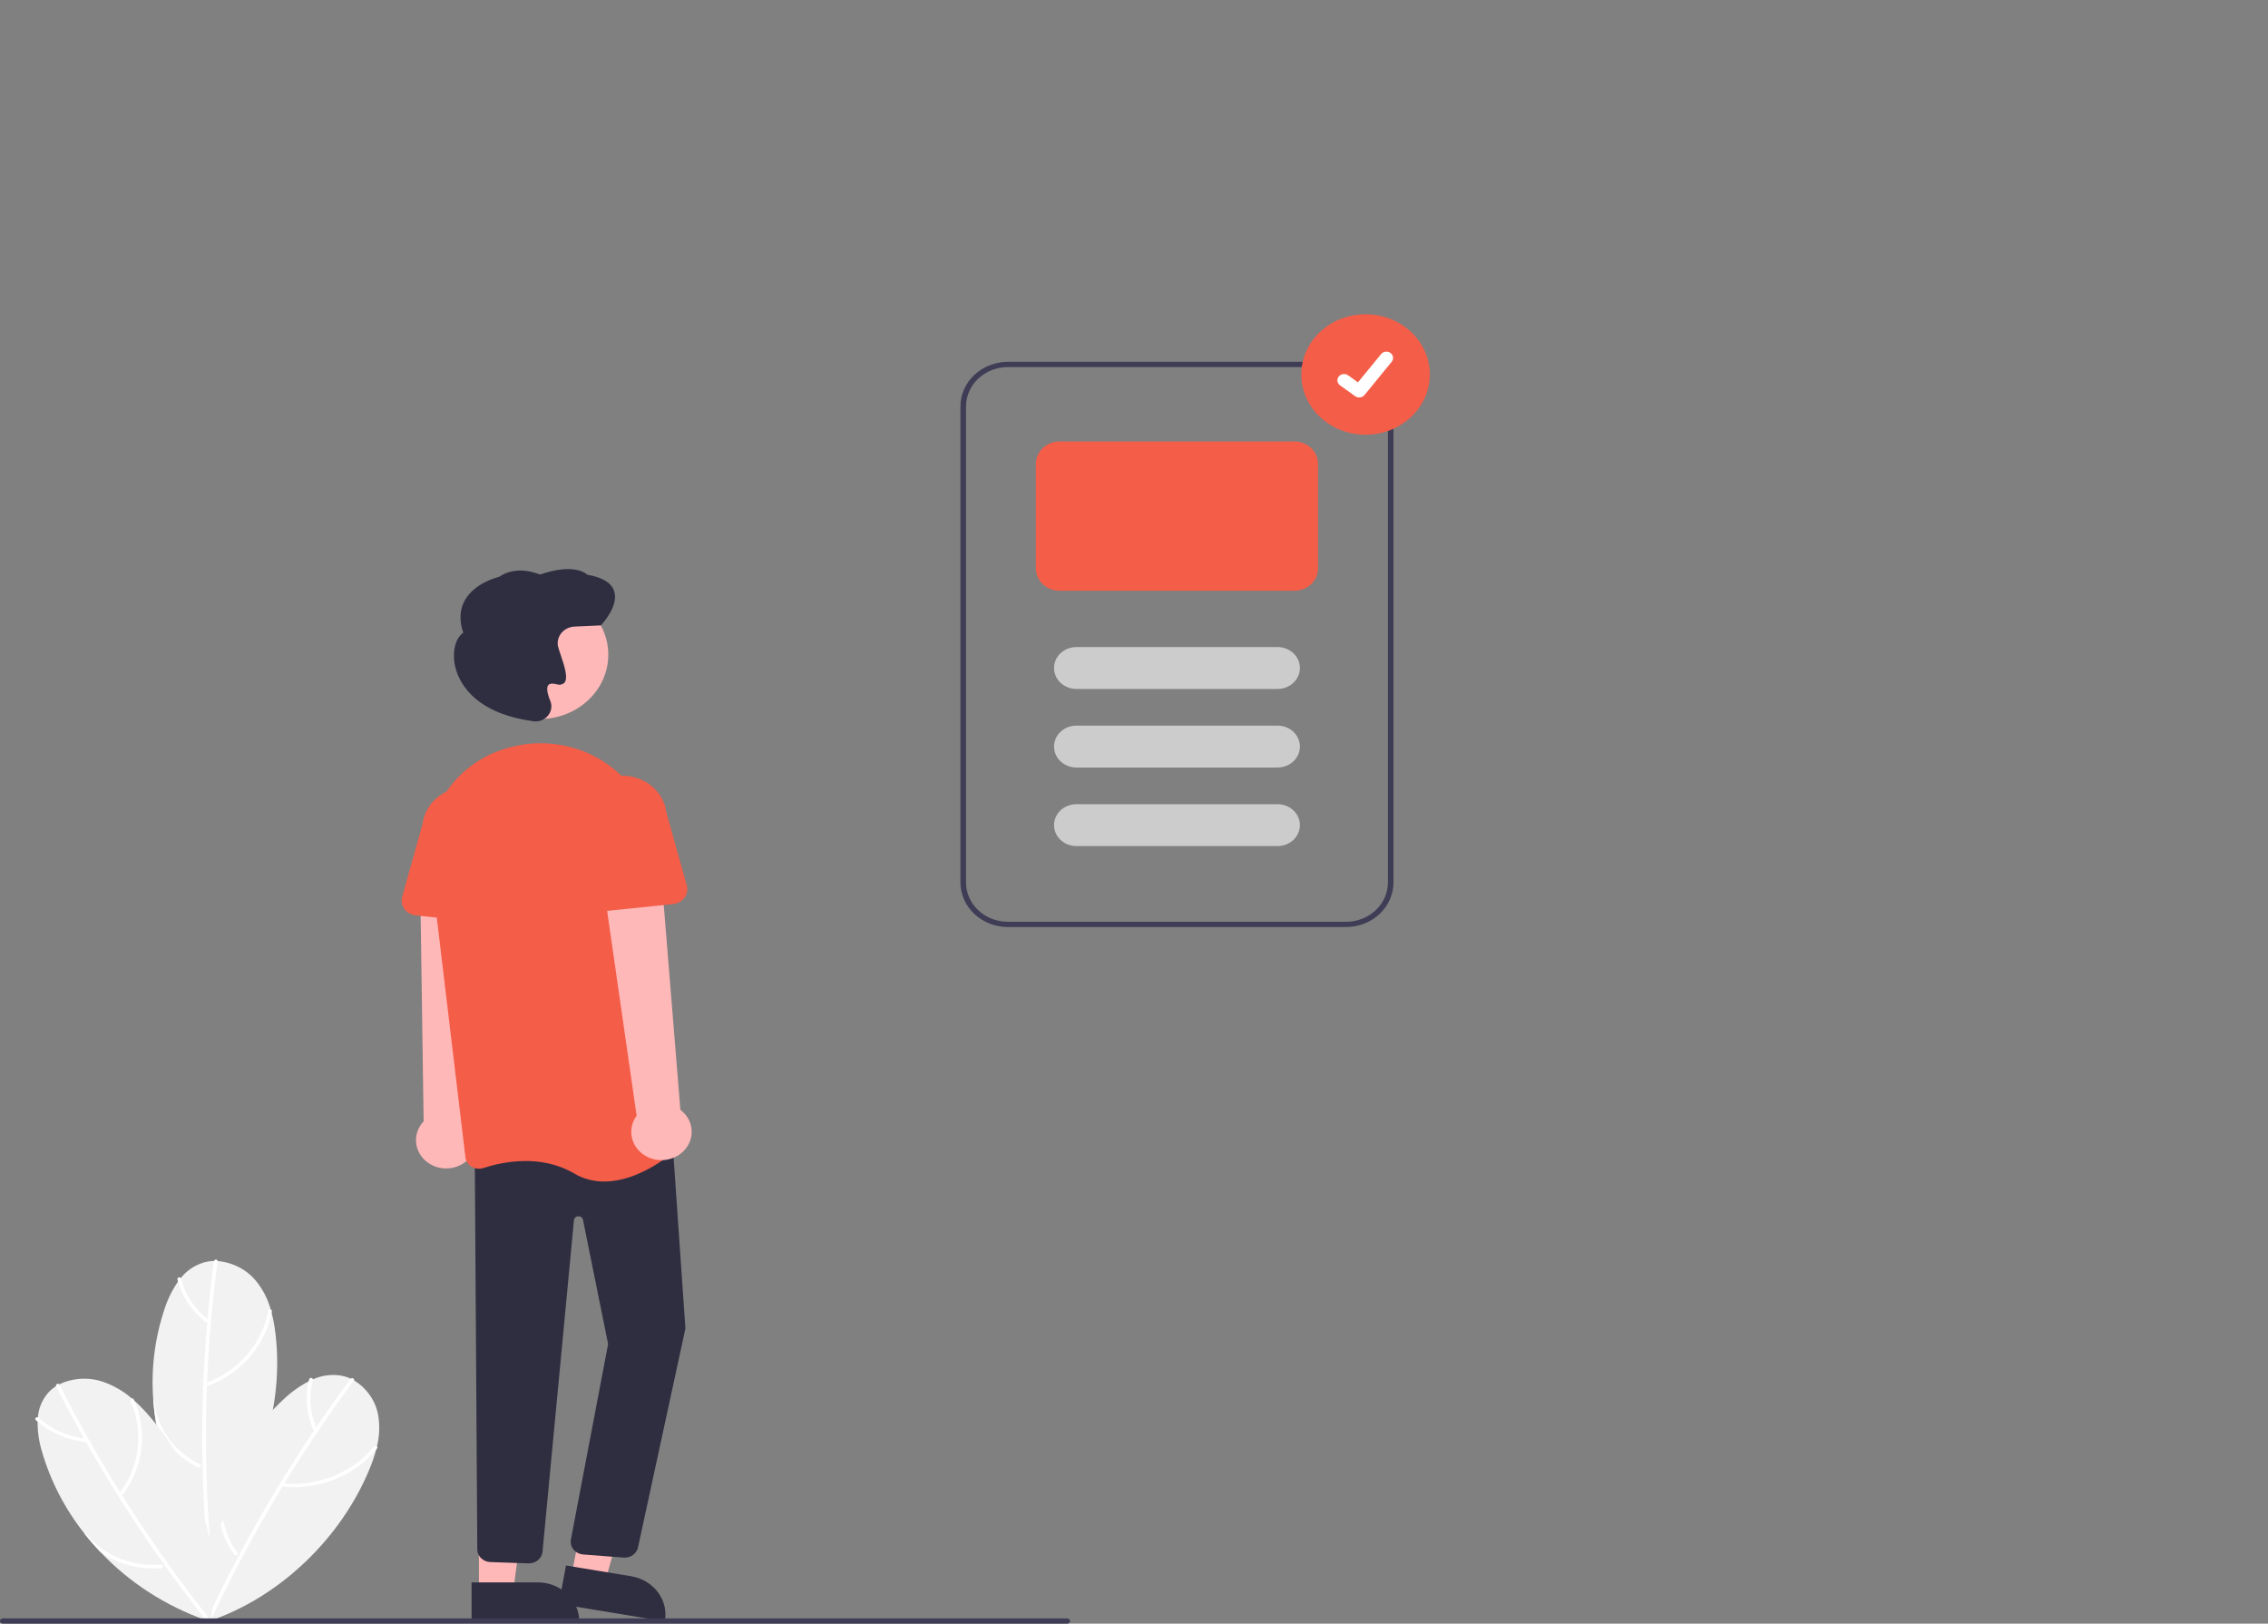 <svg width="644" height="461" viewBox="0 0 644 461" fill="none" xmlns="http://www.w3.org/2000/svg">
<rect x="0" y="0" width="644" height="461" fill="#808080" stroke="none"/>
<g clip-path="url(#clip0_87_1418)">
<path d="M59.431 460.28L59.401 460.463C59.365 460.285 59.331 460.103 59.299 459.923C59.239 459.633 59.187 459.343 59.139 459.051C57.205 447.641 58.269 435.961 62.239 425.024C63.002 422.889 63.871 420.793 64.846 418.736C68.576 410.772 73.862 403.532 80.434 397.39C82.567 395.343 85.002 393.593 87.663 392.191C88.054 391.997 88.447 391.813 88.848 391.643C91.31 390.524 94.081 390.148 96.78 390.566C97.761 390.739 98.711 391.038 99.604 391.455C99.917 391.597 100.219 391.754 100.515 391.921C102.319 393.03 103.859 394.476 105.04 396.169C106.22 397.861 107.015 399.764 107.374 401.758C107.887 404.732 107.769 407.772 107.029 410.704C106.965 410.984 106.897 411.263 106.824 411.541C106.299 413.495 105.639 415.415 104.849 417.289C96.941 436.36 79.945 453.281 59.431 460.28Z" fill="#F2F2F2"/>
<path d="M99.551 391.516C93.38 399.827 87.551 408.349 82.063 417.082C76.582 425.807 71.459 434.719 66.695 443.818C64.03 448.908 61.481 454.05 59.049 459.244C58.78 459.819 59.688 460.319 59.961 459.737C64.304 450.465 69.018 441.357 74.102 432.412C79.182 423.476 84.62 414.73 90.414 406.172C93.656 401.385 97.006 396.664 100.463 392.009C100.85 391.488 99.936 390.997 99.551 391.516Z" fill="white"/>
<path d="M106.154 410.754C101.517 416.402 94.691 420.11 87.157 421.073C85.055 421.342 82.927 421.381 80.815 421.191C80.139 421.131 80.135 422.118 80.805 422.177C88.663 422.797 96.465 420.486 102.517 415.747C104.215 414.417 105.741 412.907 107.066 411.246C107.472 410.74 106.557 410.251 106.154 410.754Z" fill="white"/>
<path d="M66.548 441.394C65.47 439.955 64.574 438.402 63.879 436.769C62.29 433.045 61.726 429.006 62.239 425.024C63.002 422.889 63.871 420.793 64.846 418.736C64.905 418.817 64.941 418.911 64.949 419.009C64.958 419.107 64.939 419.205 64.895 419.293C64.208 420.836 63.715 422.449 63.424 424.098C62.38 429.979 63.829 436.01 67.462 440.905C67.508 440.958 67.538 441.022 67.55 441.09C67.563 441.157 67.556 441.227 67.532 441.291C67.491 441.377 67.427 441.451 67.346 441.507C67.266 441.562 67.171 441.597 67.071 441.607C66.972 441.617 66.871 441.603 66.779 441.566C66.688 441.528 66.608 441.469 66.548 441.394Z" fill="white"/>
<path d="M87.82 391.566C86.551 396.306 86.929 401.302 88.899 405.827C88.969 405.94 89.084 406.023 89.218 406.057C89.352 406.092 89.496 406.075 89.617 406.011C89.736 405.944 89.822 405.836 89.859 405.711C89.895 405.586 89.879 405.452 89.813 405.338C87.968 401.045 87.626 396.313 88.835 391.826C88.867 391.701 88.846 391.57 88.776 391.46C88.706 391.35 88.594 391.27 88.462 391.236C88.33 391.202 88.189 391.218 88.07 391.28C87.95 391.341 87.861 391.444 87.82 391.566H87.82Z" fill="white"/>
<path d="M59.302 436.461L59.366 436.636C59.246 436.494 59.125 436.347 59.008 436.203C58.811 435.972 58.621 435.737 58.434 435.5C51.066 426.238 46.219 415.431 44.314 404.017C43.932 401.794 43.663 399.56 43.507 397.314C42.862 388.637 43.955 379.924 46.73 371.624C47.606 368.883 48.894 366.272 50.556 363.872C50.806 363.53 51.062 363.196 51.334 362.872C52.959 360.809 55.227 359.269 57.824 358.464C58.778 358.19 59.768 358.041 60.766 358.022C61.114 358.012 61.458 358.019 61.803 358.039C63.95 358.235 66.031 358.845 67.915 359.83C69.8 360.815 71.447 362.154 72.753 363.763C74.681 366.174 76.084 368.917 76.881 371.835C76.964 372.111 77.041 372.388 77.114 372.666C77.618 374.625 77.985 376.612 78.215 378.616C80.663 398.948 73.999 421.332 59.302 436.461Z" fill="#F2F2F2"/>
<path d="M60.749 358.099C59.404 368.146 58.465 378.23 57.933 388.353C57.404 398.466 57.285 408.588 57.575 418.72C57.738 424.388 58.029 430.051 58.45 435.71C58.496 436.336 59.548 436.383 59.501 435.749C58.753 425.648 58.413 415.53 58.481 405.395C58.552 395.27 59.032 385.157 59.922 375.056C60.42 369.405 61.046 363.766 61.801 358.138C61.885 357.509 60.833 357.472 60.749 358.099V358.099Z" fill="white"/>
<path d="M76.131 372.26C74.824 379.281 70.617 385.536 64.422 389.67C62.694 390.823 60.829 391.784 58.865 392.535C58.237 392.776 58.722 393.652 59.344 393.413C66.611 390.54 72.375 385.097 75.385 378.265C76.229 376.349 76.833 374.347 77.183 372.299C77.292 371.675 76.239 371.64 76.131 372.26V372.26Z" fill="white"/>
<path d="M56.244 416.638C54.575 415.832 53.013 414.848 51.587 413.704C48.335 411.097 45.834 407.766 44.314 404.017C43.932 401.794 43.663 399.56 43.507 397.314C43.599 397.36 43.677 397.427 43.733 397.51C43.789 397.593 43.821 397.688 43.826 397.786C43.983 399.451 44.345 401.094 44.904 402.681C46.895 408.344 51.167 413.054 56.81 415.807C56.877 415.834 56.936 415.877 56.98 415.932C57.025 415.986 57.053 416.05 57.064 416.118C57.07 416.212 57.05 416.306 57.006 416.39C56.962 416.474 56.895 416.546 56.812 416.598C56.73 416.651 56.633 416.682 56.534 416.689C56.434 416.696 56.334 416.678 56.244 416.638Z" fill="white"/>
<path d="M50.386 363.251C51.611 368.001 54.422 372.261 58.409 375.41C58.527 375.48 58.669 375.503 58.805 375.475C58.941 375.447 59.06 375.37 59.136 375.26C59.208 375.149 59.231 375.016 59.201 374.89C59.172 374.763 59.091 374.651 58.976 374.579C55.214 371.58 52.566 367.539 51.413 363.039C51.379 362.915 51.295 362.808 51.179 362.741C51.063 362.674 50.923 362.652 50.79 362.679C50.657 362.707 50.54 362.782 50.465 362.888C50.389 362.995 50.361 363.125 50.386 363.251L50.386 363.251Z" fill="white"/>
<path d="M59.757 460.402L59.911 460.517C59.729 460.457 59.543 460.395 59.361 460.333C59.063 460.237 58.768 460.135 58.473 460.03C46.943 455.945 36.65 449.286 28.486 440.63C26.886 438.95 25.375 437.203 23.954 435.389C18.424 428.404 14.339 420.511 11.908 412.116C11.07 409.365 10.655 406.515 10.677 403.654C10.691 403.24 10.715 402.829 10.757 402.418C10.941 399.86 11.967 397.418 13.693 395.429C14.34 394.716 15.088 394.091 15.917 393.571C16.205 393.387 16.5 393.219 16.801 393.061C18.723 392.143 20.827 391.607 22.981 391.486C25.134 391.365 27.291 391.661 29.317 392.358C32.327 393.416 35.085 395.019 37.434 397.076C37.662 397.266 37.886 397.46 38.107 397.658C39.657 399.054 41.109 400.543 42.453 402.116C56.2 418.011 63.447 440.235 59.757 460.402Z" fill="#F2F2F2"/>
<path d="M15.948 393.644C20.587 402.789 25.591 411.76 30.96 420.557C36.326 429.346 42.041 437.935 48.108 446.325C51.502 451.019 55.002 455.643 58.608 460.199C59.007 460.703 59.92 460.212 59.516 459.701C53.081 451.567 46.981 443.214 41.215 434.64C35.456 426.073 30.049 417.31 24.995 408.35C22.167 403.337 19.454 398.269 16.856 393.146C16.566 392.574 15.658 393.073 15.948 393.644Z" fill="white"/>
<path d="M37.046 397.812C39.979 404.388 40.029 411.782 37.184 418.391C36.391 420.235 35.372 421.987 34.148 423.611C33.757 424.131 34.669 424.624 35.057 424.109C39.528 418.02 41.257 410.525 39.868 403.249C39.478 401.208 38.836 399.216 37.955 397.314C37.687 396.733 36.781 397.235 37.046 397.812Z" fill="white"/>
<path d="M45.789 445.243C43.921 445.406 42.039 445.365 40.18 445.121C35.942 444.567 31.921 443.022 28.486 440.63C26.886 438.95 25.375 437.203 23.954 435.39C24.058 435.382 24.163 435.399 24.257 435.441C24.352 435.482 24.433 435.546 24.494 435.626C25.583 436.95 26.832 438.152 28.215 439.206C33.147 442.973 39.453 444.785 45.789 444.256C45.862 444.245 45.936 444.252 46.005 444.276C46.073 444.299 46.134 444.339 46.182 444.391C46.241 444.467 46.279 444.555 46.29 444.649C46.301 444.742 46.286 444.836 46.246 444.922C46.207 445.008 46.144 445.083 46.063 445.139C45.983 445.196 45.889 445.231 45.789 445.243Z" fill="white"/>
<path d="M10.176 403.216C13.938 406.6 18.754 408.771 23.924 409.412C24.208 409.447 24.447 409.159 24.45 408.918C24.446 408.789 24.39 408.665 24.292 408.573C24.194 408.481 24.062 408.428 23.924 408.425C19.031 407.797 14.478 405.729 10.92 402.519C10.432 402.078 9.687 402.775 10.176 403.216H10.176Z" fill="white"/>
<path d="M131.584 330.32C132.612 329.66 133.472 328.797 134.106 327.791C134.739 326.785 135.129 325.662 135.248 324.499C135.368 323.337 135.214 322.164 134.798 321.063C134.382 319.963 133.713 318.961 132.839 318.129L136.145 248.966L119.314 250.736L120.292 318.388C118.897 319.857 118.126 321.754 118.125 323.72C118.123 325.686 118.891 327.584 120.283 329.055C121.675 330.526 123.594 331.467 125.677 331.7C127.76 331.934 129.862 331.443 131.584 330.32Z" fill="#FFB8B8"/>
<path d="M162.288 447.399L171.868 448.977L181.336 415.099L168.784 412.769L162.288 447.399Z" fill="#FFB8B8"/>
<path d="M188.778 460.358L158.672 455.397L160.717 444.495L179.191 447.539C180.719 447.791 182.178 448.322 183.487 449.103C184.795 449.883 185.927 450.897 186.817 452.088C187.707 453.278 188.339 454.621 188.675 456.04C189.012 457.459 189.047 458.926 188.778 460.358Z" fill="#2F2E41"/>
<path d="M135.996 451.893L145.722 451.892L150.349 416.731L135.994 416.732L135.996 451.893Z" fill="#FFB8B8"/>
<path d="M164.479 460.356L133.912 460.358L133.911 449.289L152.669 449.288C155.801 449.288 158.805 450.454 161.02 452.53C163.235 454.605 164.479 457.421 164.479 460.356L164.479 460.356Z" fill="#2F2E41"/>
<path d="M177.37 442.264C177.218 442.265 177.067 442.256 176.916 442.239L165.468 441.356C164.947 441.299 164.444 441.143 163.989 440.897C163.534 440.652 163.137 440.322 162.822 439.929C162.507 439.535 162.281 439.086 162.158 438.608C162.034 438.13 162.015 437.633 162.102 437.148L172.673 381.619L165.53 346.32C165.472 346.033 165.305 345.776 165.06 345.595C164.816 345.415 164.509 345.324 164.198 345.338C163.887 345.353 163.592 345.472 163.368 345.674C163.143 345.877 163.004 346.148 162.977 346.439L154.047 440.593C153.949 441.538 153.463 442.41 152.692 443.025C151.921 443.641 150.925 443.952 149.914 443.892L139.129 443.516C138.184 443.453 137.296 443.068 136.633 442.434C135.97 441.799 135.577 440.959 135.53 440.072L134.805 327.226L190.72 320.675L194.626 377.215L194.611 377.275L181.131 439.491C180.926 440.281 180.444 440.984 179.762 441.487C179.08 441.99 178.238 442.264 177.37 442.264Z" fill="#2F2E41"/>
<path d="M153.24 204.147C164.001 204.147 172.725 195.971 172.725 185.885C172.725 175.799 164.001 167.622 153.24 167.622C142.479 167.622 133.755 175.799 133.755 185.885C133.755 195.971 142.479 204.147 153.24 204.147Z" fill="#FFB8B8"/>
<path d="M171.6 335.473C168.552 335.49 165.564 334.689 162.987 333.164C153.548 327.635 142.828 329.832 137.277 331.635C136.726 331.815 136.139 331.877 135.559 331.815C134.979 331.753 134.422 331.569 133.929 331.277C133.441 330.99 133.029 330.603 132.724 330.146C132.418 329.689 132.227 329.173 132.164 328.636L122.071 244.15C120.379 229.995 129.477 216.686 143.703 212.505C144.238 212.348 144.781 212.199 145.334 212.058C149.761 210.933 154.397 210.731 158.916 211.466C163.436 212.201 167.728 213.856 171.492 216.313C175.325 218.797 178.532 222.039 180.884 225.81C183.237 229.58 184.68 233.789 185.111 238.138L193.608 323.191C193.666 323.741 193.586 324.297 193.376 324.814C193.166 325.331 192.831 325.795 192.396 326.17C189.418 328.753 180.773 335.472 171.6 335.473Z" fill="#F45D48"/>
<path d="M140.865 262.268L118.094 259.921C117.446 259.854 116.821 259.657 116.261 259.344C115.702 259.03 115.221 258.607 114.852 258.104C114.483 257.601 114.233 257.029 114.121 256.427C114.009 255.825 114.037 255.208 114.202 254.617L119.998 233.912C120.382 230.807 122.063 227.971 124.674 226.026C127.284 224.081 130.611 223.186 133.925 223.537C137.239 223.887 140.269 225.455 142.352 227.897C144.434 230.338 145.398 233.454 145.033 236.561L145.894 257.883C145.918 258.493 145.802 259.101 145.553 259.666C145.304 260.23 144.928 260.738 144.451 261.154C143.973 261.57 143.406 261.885 142.787 262.077C142.169 262.27 141.513 262.334 140.865 262.268V262.268Z" fill="#F45D48"/>
<path d="M193.517 327.359C194.452 326.587 195.195 325.633 195.695 324.563C196.194 323.493 196.437 322.334 196.406 321.166C196.375 319.999 196.072 318.852 195.517 317.806C194.962 316.761 194.17 315.842 193.195 315.114L187.584 246.082L171.091 249.561L180.772 316.789C179.577 318.404 179.056 320.375 179.307 322.327C179.558 324.278 180.564 326.076 182.135 327.379C183.706 328.682 185.732 329.4 187.83 329.396C189.928 329.392 191.951 328.667 193.517 327.359V327.359Z" fill="#FFB8B8"/>
<path d="M164.768 257.928C164.291 257.512 163.915 257.004 163.666 256.44C163.417 255.875 163.301 255.267 163.326 254.656L164.186 233.335C163.821 230.228 164.785 227.112 166.868 224.671C168.95 222.229 171.98 220.661 175.294 220.311C178.608 219.96 181.935 220.855 184.546 222.8C187.156 224.745 188.838 227.581 189.221 230.686L195.017 251.391C195.183 251.982 195.21 252.599 195.098 253.201C194.986 253.803 194.737 254.375 194.367 254.878C193.998 255.381 193.517 255.804 192.958 256.118C192.398 256.431 191.774 256.628 191.126 256.695L168.354 259.042C167.706 259.109 167.05 259.044 166.432 258.852C165.813 258.66 165.245 258.344 164.768 257.928Z" fill="#F45D48"/>
<path d="M152.081 204.835C151.735 204.835 151.39 204.797 151.053 204.723L150.954 204.7C133.822 202.244 130.036 192.943 129.205 189.059C128.345 185.038 129.324 181.157 131.537 179.649C130.331 176.078 130.524 172.912 132.114 170.234C134.887 165.565 140.905 163.986 141.712 163.793C146.519 160.469 152.269 162.688 153.315 163.138C162.612 159.914 166.165 162.597 166.808 163.196C170.964 163.896 173.497 165.401 174.338 167.669C175.917 171.931 170.922 177.231 170.709 177.455L170.598 177.571L163.156 177.903C162.45 177.934 161.759 178.105 161.128 178.403C160.496 178.701 159.939 179.12 159.491 179.633C159.044 180.146 158.716 180.741 158.53 181.381C158.344 182.02 158.304 182.688 158.411 183.343C158.612 184.188 158.867 185.021 159.173 185.838C160.444 189.561 161.396 192.741 160.168 193.95C159.89 194.184 159.547 194.34 159.179 194.399C158.81 194.459 158.431 194.421 158.085 194.288C156.922 193.997 156.132 194.058 155.738 194.47C155.127 195.109 155.314 196.726 156.263 199.025C156.561 199.751 156.642 200.541 156.495 201.307C156.349 202.073 155.982 202.788 155.434 203.372C155.021 203.829 154.507 204.196 153.929 204.448C153.35 204.701 152.72 204.833 152.081 204.835Z" fill="#2F2E41"/>
<path d="M382.198 263.216H286.205C282.629 263.212 279.201 261.879 276.672 259.51C274.144 257.14 272.722 253.927 272.718 250.576V115.375C272.722 112.024 274.144 108.811 276.672 106.441C279.201 104.072 282.629 102.739 286.205 102.735H382.198C385.774 102.739 389.202 104.072 391.731 106.441C394.259 108.811 395.681 112.024 395.685 115.375V250.576C395.681 253.927 394.259 257.14 391.731 259.51C389.202 261.879 385.774 263.212 382.198 263.216ZM286.205 104.222C283.05 104.225 280.025 105.401 277.794 107.492C275.563 109.583 274.308 112.418 274.304 115.375V250.576C274.308 253.533 275.563 256.368 277.794 258.459C280.025 260.549 283.05 261.726 286.205 261.729H382.198C385.353 261.726 388.378 260.549 390.609 258.459C392.84 256.368 394.095 253.533 394.098 250.576V115.375C394.095 112.418 392.84 109.583 390.609 107.492C388.378 105.401 385.353 104.225 382.198 104.222H286.205Z" fill="#3F3D56"/>
<path d="M367.522 167.733H300.881C299.093 167.731 297.379 167.065 296.115 165.88C294.851 164.695 294.14 163.089 294.138 161.413V131.671C294.14 129.995 294.851 128.389 296.115 127.204C297.379 126.019 299.093 125.353 300.881 125.351H367.522C369.309 125.353 371.023 126.019 372.288 127.204C373.552 128.389 374.263 129.995 374.265 131.671V161.413C374.263 163.089 373.552 164.695 372.288 165.88C371.023 167.065 369.309 167.731 367.522 167.733Z" fill="#F45D48"/>
<path d="M362.762 195.616H305.641C303.958 195.616 302.344 194.989 301.154 193.874C299.963 192.758 299.295 191.245 299.295 189.668C299.295 188.09 299.963 186.577 301.154 185.461C302.344 184.346 303.958 183.719 305.641 183.719H362.762C364.445 183.719 366.059 184.346 367.25 185.461C368.44 186.577 369.108 188.09 369.108 189.668C369.108 191.245 368.44 192.758 367.25 193.874C366.059 194.989 364.445 195.616 362.762 195.616Z" fill="#CCCCCC"/>
<path d="M362.762 217.922H305.641C303.958 217.922 302.344 217.296 301.154 216.18C299.963 215.065 299.295 213.552 299.295 211.974C299.295 210.396 299.963 208.883 301.154 207.768C302.344 206.652 303.958 206.026 305.641 206.026H362.762C364.445 206.026 366.059 206.652 367.25 207.768C368.44 208.883 369.108 210.396 369.108 211.974C369.108 213.552 368.44 215.065 367.25 216.18C366.059 217.296 364.445 217.922 362.762 217.922Z" fill="#CCCCCC"/>
<path d="M362.762 240.229H305.641C303.958 240.229 302.344 239.602 301.154 238.487C299.963 237.371 299.295 235.858 299.295 234.28C299.295 232.703 299.963 231.19 301.154 230.074C302.344 228.959 303.958 228.332 305.641 228.332H362.762C364.445 228.332 366.059 228.959 367.25 230.074C368.44 231.19 369.108 232.703 369.108 234.28C369.108 235.858 368.44 237.371 367.25 238.487C366.059 239.602 364.445 240.229 362.762 240.229Z" fill="#CCCCCC"/>
<path d="M387.752 123.429C397.829 123.429 405.999 115.772 405.999 106.327C405.999 96.882 397.829 89.226 387.752 89.226C377.674 89.226 369.505 96.882 369.505 106.327C369.505 115.772 377.674 123.429 387.752 123.429Z" fill="#F45D48"/>
<path d="M385.943 112.851C385.533 112.852 385.133 112.728 384.804 112.497L384.784 112.483L380.496 109.405C380.296 109.263 380.129 109.085 380.003 108.882C379.876 108.679 379.794 108.455 379.761 108.222C379.728 107.989 379.744 107.752 379.808 107.525C379.873 107.298 379.985 107.085 380.137 106.898C380.29 106.712 380.48 106.555 380.697 106.438C380.914 106.32 381.154 106.244 381.403 106.214C381.651 106.183 381.904 106.199 382.146 106.26C382.388 106.322 382.615 106.427 382.813 106.571L385.591 108.567L392.154 100.544C392.307 100.358 392.497 100.202 392.713 100.084C392.93 99.967 393.169 99.891 393.417 99.86C393.665 99.83 393.917 99.845 394.159 99.906C394.4 99.966 394.627 100.071 394.826 100.214L394.785 100.266L394.827 100.214C395.227 100.503 395.489 100.928 395.555 101.398C395.621 101.867 395.486 102.342 395.179 102.718L387.459 112.154C387.28 112.372 387.051 112.548 386.788 112.669C386.525 112.79 386.236 112.852 385.943 112.851Z" fill="white"/>
<path d="M303.055 461H0.793C0.583 461 0.381 460.922 0.232 460.782C0.084 460.643 0 460.454 0 460.256C0 460.059 0.084 459.87 0.232 459.731C0.381 459.591 0.583 459.513 0.793 459.513H303.055C303.266 459.513 303.467 459.591 303.616 459.731C303.765 459.87 303.848 460.059 303.848 460.256C303.848 460.454 303.765 460.643 303.616 460.782C303.467 460.922 303.266 461 303.055 461Z" fill="#3F3D56"/>
</g>
<defs>
<clipPath id="clip0_87_1418">
<rect width="644" height="461" fill="white"/>
</clipPath>
</defs>
</svg>

